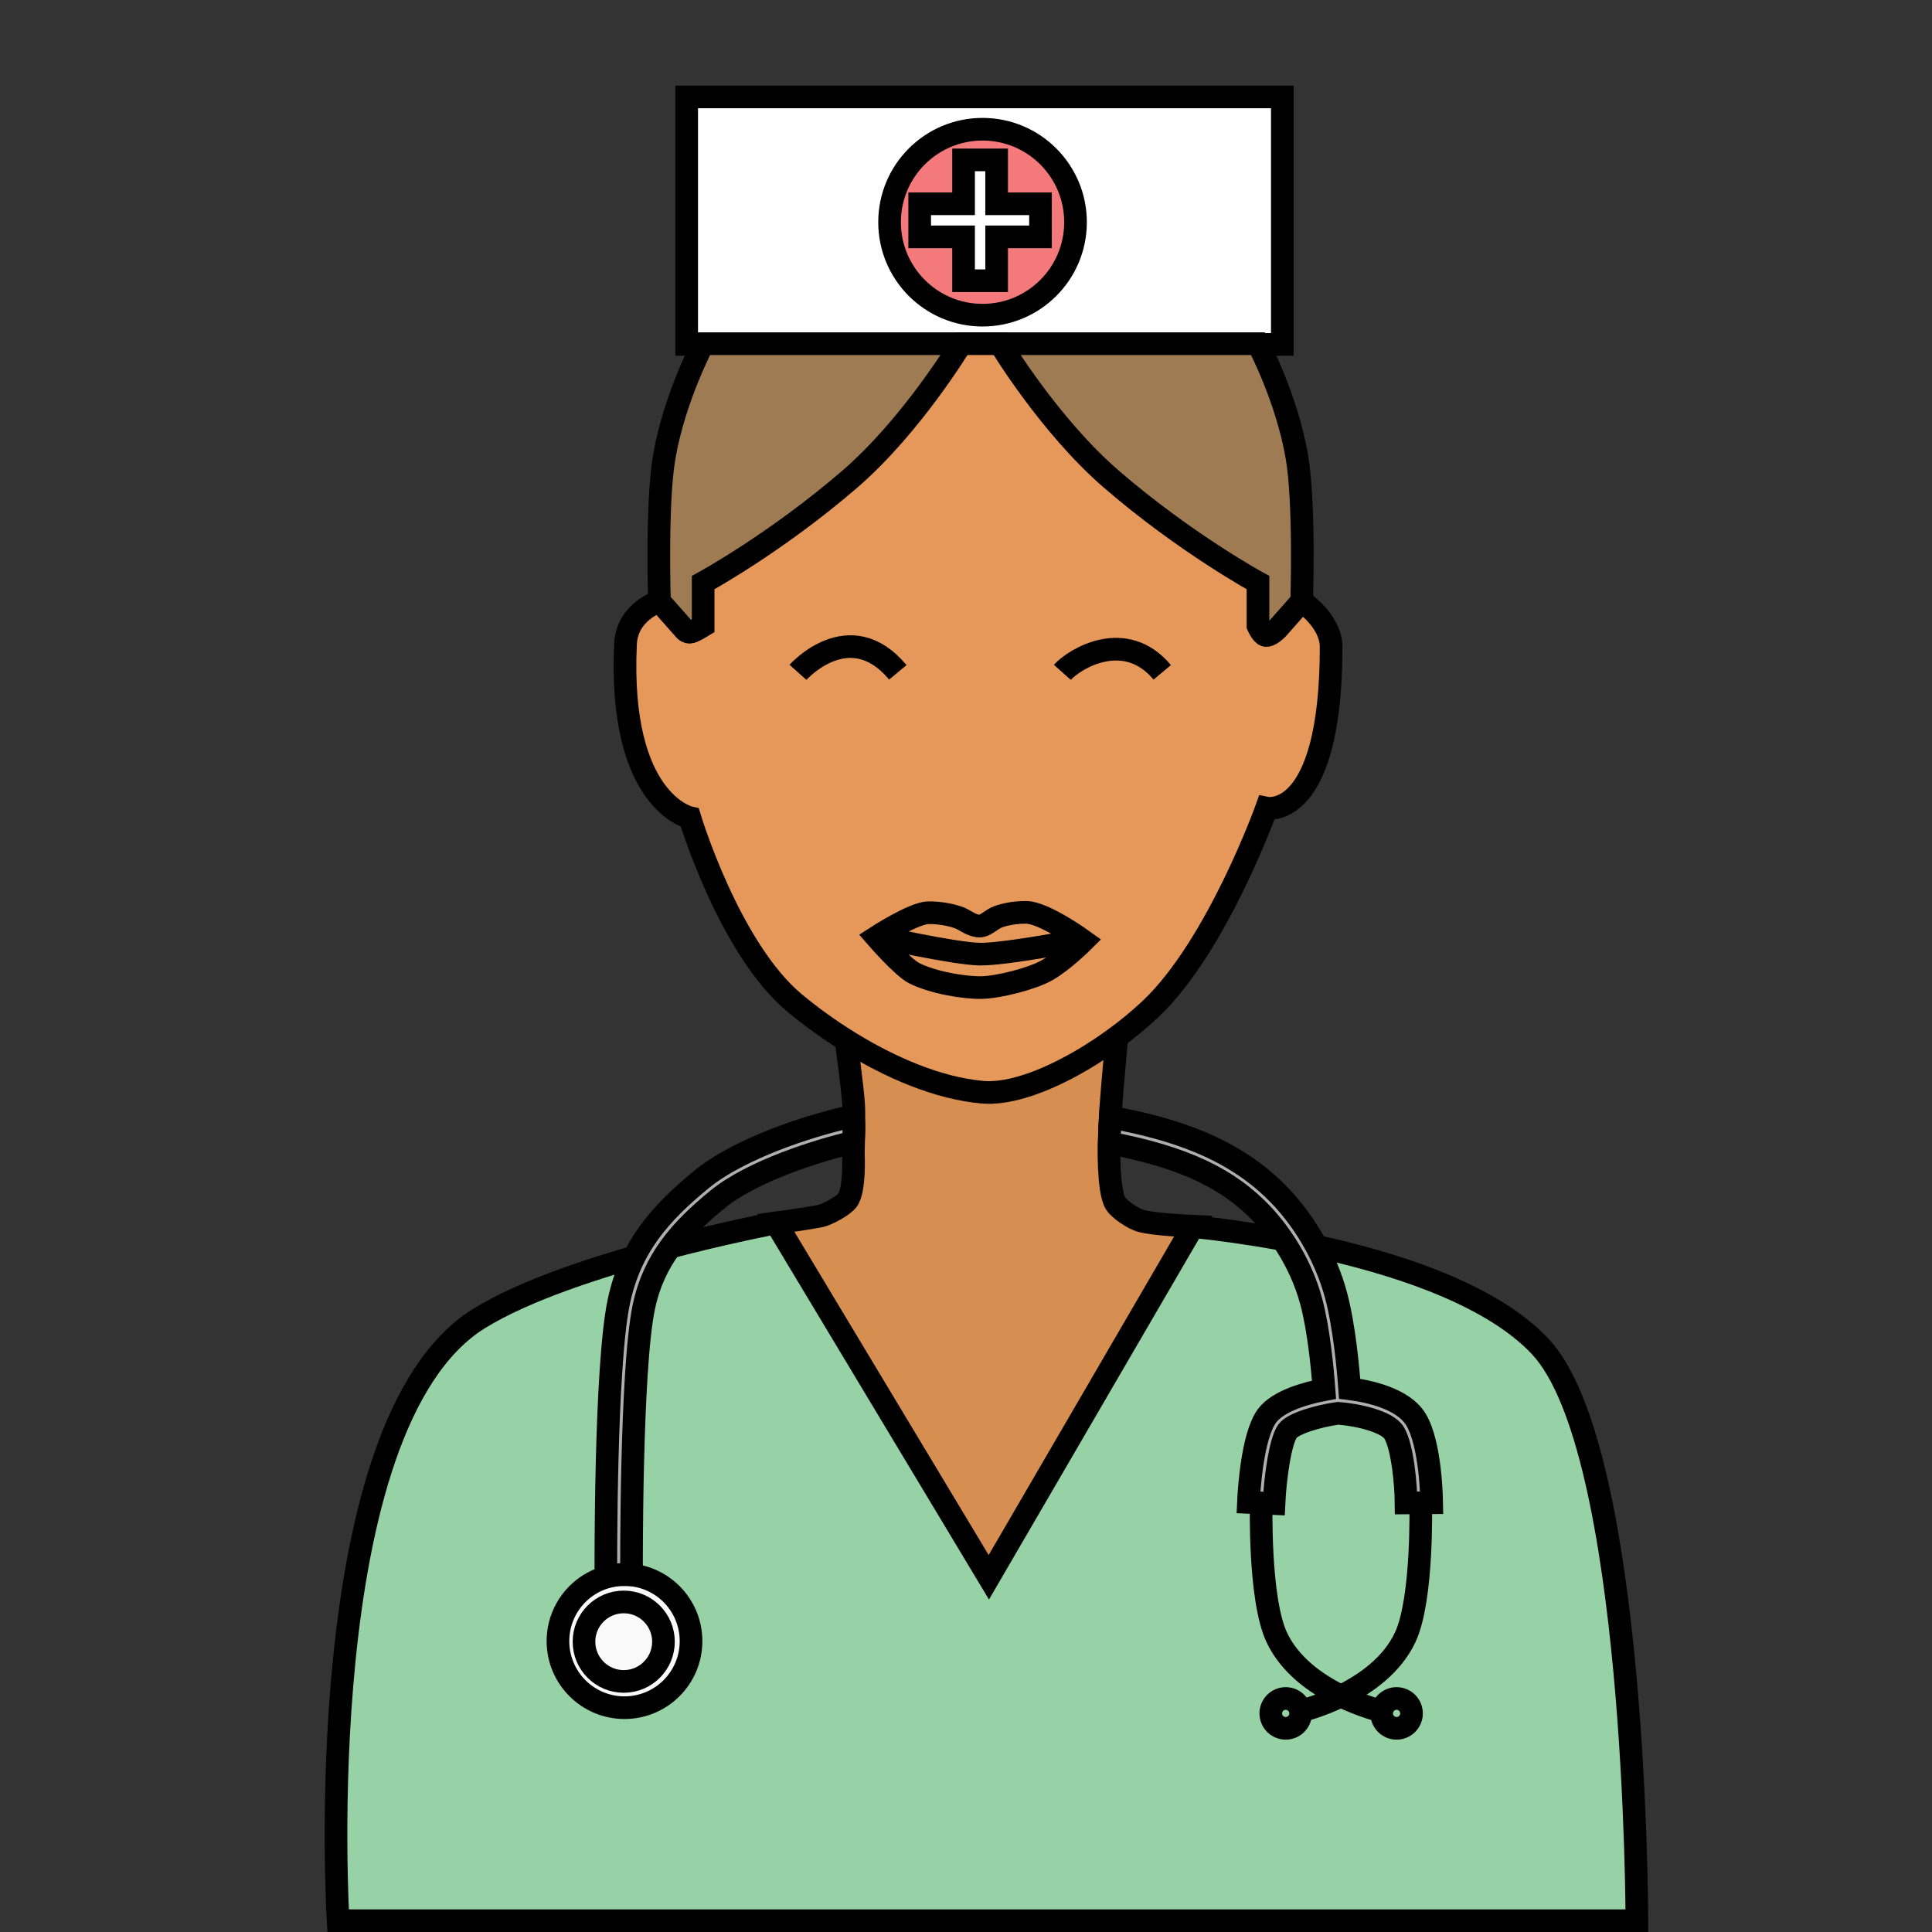 <?xml version="1.0" encoding="utf-8"?>
<!-- Generator: Adobe Illustrator 15.0.0, SVG Export Plug-In  -->
<!DOCTYPE svg PUBLIC "-//W3C//DTD SVG 1.1//EN" "http://www.w3.org/Graphics/SVG/1.1/DTD/svg11.dtd">
<svg version="1.1"
	 xmlns="http://www.w3.org/2000/svg" xmlns:xlink="http://www.w3.org/1999/xlink" xmlns:a="http://ns.adobe.com/AdobeSVGViewerExtensions/3.0/"
	 x="0px" y="0px" width="256px" height="256px" viewBox="-43.024 -11.343 256 256" enable-background="new -43.024 -11.343 256 256"
	 xml:space="preserve">
<rect x="-43.024" y="-11.343" width="256" height="256" fill="#333333" stroke="none"/>
<defs>
</defs>
<rect x="47.966" y="1.5" fill="#FFFFFF" stroke="#000000" stroke-width="3" stroke-miterlimit="10" width="78.925" height="32.792"/>
<circle fill="#F3797A" stroke="#000000" stroke-width="3" stroke-miterlimit="10" cx="87.168" cy="18.1" r="12.32"/>
<polygon fill="#FFFFFF" stroke="#000000" stroke-width="3" stroke-miterlimit="10" points="94.848,15.66 89.034,15.66 89.034,9.845 
	84.654,9.845 84.654,15.66 78.839,15.66 78.839,20.041 84.654,20.041 84.654,25.854 89.034,25.854 89.034,20.041 94.848,20.041 "/>
<path fill="#97D1A6" stroke="#000000" stroke-width="3" stroke-miterlimit="10" d="M1.777,243.159c0,0-4.028-65.679,18.646-79.772
	c12.215-7.593,39.359-12.682,39.359-12.682l54.999,0.465c0,0,34.065,2.865,46.286,15.907c12.803,13.665,12.803,76.082,12.803,76.082
	H1.777z"/>
<path fill="#D78E51" stroke="#000000" stroke-width="3" stroke-miterlimit="10" d="M104.962,126.128l-35.928,0.048
	c0,0,0.931,6.666,1.058,8.906c0.088,1.596-0.042,6.401-0.042,6.401s0.255,4.845-0.781,6.211c-0.582,0.769-2.713,1.928-3.66,2.109
	c-2.026,0.384-5.827,0.9-5.827,0.9L88,197.657l27.076-46.511c0,0-5.294-0.225-6.972-0.731c-0.974-0.294-2.813-1.466-3.331-2.342
	c-1.005-1.704-0.849-7.864-0.849-7.864s0.2-4.199,0.299-5.595C104.372,132.49,104.962,126.128,104.962,126.128z"/>
<path fill="#E5985A" stroke="#000000" stroke-width="3" stroke-miterlimit="10" d="M129.457,68.329c0,0,3.9,2.542,3.899,6.074
	c-0.008,23.087-8.548,21.331-8.548,21.331s-6.498,18.153-15.298,26.542c-6.032,5.751-16.083,11.661-22.353,11.105
	c-5.892-0.523-12.182-3.255-17.637-6.62c-2.652-1.636-5.107-3.419-7.223-5.175c-8.688-7.205-13.915-24.581-13.915-24.581
	s-9.508-2.072-8.519-23.034c0.203-4.308,4.492-5.642,4.492-5.642l39.978-34.131h5.406l39.721,33.994"/>
<path fill="#9E7B52" stroke="#000000" stroke-width="3" stroke-miterlimit="10" d="M50.149,34.198c0,0-3.797,7.108-5.156,14.989
	c-1.059,6.146-0.636,19.142-0.636,19.142l3.249,3.673c0,0,0.373,0.557,0.942,0.4c0.49-0.135,1.601-0.824,1.601-0.824v-5.721
	c0,0,9.606-5.228,19.424-13.703c8.264-7.134,14.762-17.956,14.762-17.956H50.149z"/>
<path fill="#9E7B52" stroke="#000000" stroke-width="3" stroke-miterlimit="10" d="M123.665,34.198c0,0,3.797,7.108,5.155,14.989
	c1.06,6.146,0.637,19.142,0.637,19.142l-3.249,3.673c0,0-0.986,1.004-1.555,0.848c-0.49-0.134-0.988-1.272-0.988-1.272v-5.721
	c0,0-9.607-5.228-19.423-13.703c-8.265-7.134-14.763-17.956-14.763-17.956H123.665z"/>
<circle fill="#F9F9FA" stroke="#000000" stroke-width="3" stroke-miterlimit="10" cx="39.725" cy="206.116" r="8.817"/>
<circle fill="none" stroke="#000000" stroke-width="3" stroke-miterlimit="10" cx="39.623" cy="206.189" r="5.266"/>
<path fill="#B0AFB0" stroke="#000000" stroke-width="3" stroke-miterlimit="10" d="M70.128,138.048c0-0.341,0-0.564-0.092-1.489
	c-0.353,0.068-0.718,0.133-1.046,0.209c-4.685,1.069-13.975,4-19.083,8.188c-5.466,4.481-9.419,8.949-10.939,16.186
	c-1.828,8.701-1.715,35.35-1.709,36.453c0,0,1.334-0.294,1.738-0.296c0.444-0.002,1.66,0,1.66,0
	c-0.001-0.267-0.125-27.111,1.629-35.46c1.316-6.268,4.858-10.233,9.771-14.26c4.622-3.79,13.519-6.553,17.915-7.558
	C70.083,139.995,70.129,138.826,70.128,138.048z"/>
<path fill="#B0AFB0" stroke="#000000" stroke-width="3" stroke-miterlimit="10" d="M144.618,176.786
	c-1.682-2.826-6.274-3.79-8.809-4.112c-0.188-2.627-0.694-8.224-1.795-12.369c-1.249-4.702-3.9-9.454-7.272-13.035
	c-6.34-6.734-14.797-9.095-22.234-10.515c-0.198-0.039-0.195-0.05-0.404-0.086c-0.022,0.385-0.079,0.856-0.09,1.221
	c-0.029,0.963-0.021,2.22,0.012,2.226c9.785,1.868,15.733,4.683,20.25,9.479c1.418,1.507,4.886,5.651,6.462,11.578
	c1.005,3.783,1.491,9.068,1.679,11.626c-2.27,0.436-6.086,1.445-7.578,3.492c-1.948,2.676-2.375,10.001-2.44,11.442l3.386,0.155
	c0.146-3.163,0.797-8.231,1.797-9.603c0.728-0.998,4.002-1.988,6.693-2.358c2.612,0.189,6.54,1.096,7.432,2.593
	c1.157,1.945,1.564,7.095,1.58,9.284l3.391-0.023C146.673,187.467,146.596,180.112,144.618,176.786z"/>
<path fill="none" stroke="#000000" stroke-width="3" stroke-miterlimit="10" d="M124.096,187.8c0,0-0.329,12.703,2.044,17.79
	c3.46,7.417,13.984,9.817,13.984,9.817"/>
<path fill="none" stroke="#000000" stroke-width="3" stroke-miterlimit="10" d="M145.224,187.8c0,0,0.33,12.703-2.043,17.79
	c-3.463,7.417-13.985,9.817-13.985,9.817"/>
<circle fill="none" stroke="#000000" stroke-width="3" stroke-miterlimit="10" cx="127.34" cy="215.691" r="1.978"/>
<circle fill="none" stroke="#000000" stroke-width="3" stroke-miterlimit="10" cx="142.031" cy="215.691" r="1.978"/>
<path fill="none" stroke="#000000" stroke-width="3" stroke-miterlimit="10" d="M73.094,112.827c0,0,4.886-3.172,6.852-3.226
	c1.553-0.042,3.273,0.323,4.238,0.707c0.577,0.229,1.658,1.091,2.637,1.059c0.765-0.025,1.53-0.918,2.44-1.238
	c0.892-0.313,2.072-0.581,3.682-0.581c2.392,0,7.604,3.773,7.604,3.773s-2.66,2.66-4.85,3.908c-1.946,1.109-6.378,2.232-8.616,2.284
	c-2.317,0.053-6.521-0.658-8.971-1.907C76.538,116.805,73.094,112.827,73.094,112.827z"/>
<path fill="none" stroke="#000000" stroke-width="3" stroke-miterlimit="10" d="M62.711,77.746c0,0,6.828-7.675,13.231,0"/>
<path fill="none" stroke="#000000" stroke-width="3" stroke-miterlimit="10" d="M97.745,77.746c1.556-1.749,8.286-5.927,13.233,0"/>
<path fill="none" stroke="#000000" stroke-width="3" stroke-miterlimit="10" d="M73.094,112.709c0,0,10.333,2.323,13.704,2.373
	c3.493,0.052,13.748-1.973,13.748-1.973"/>
</svg>
